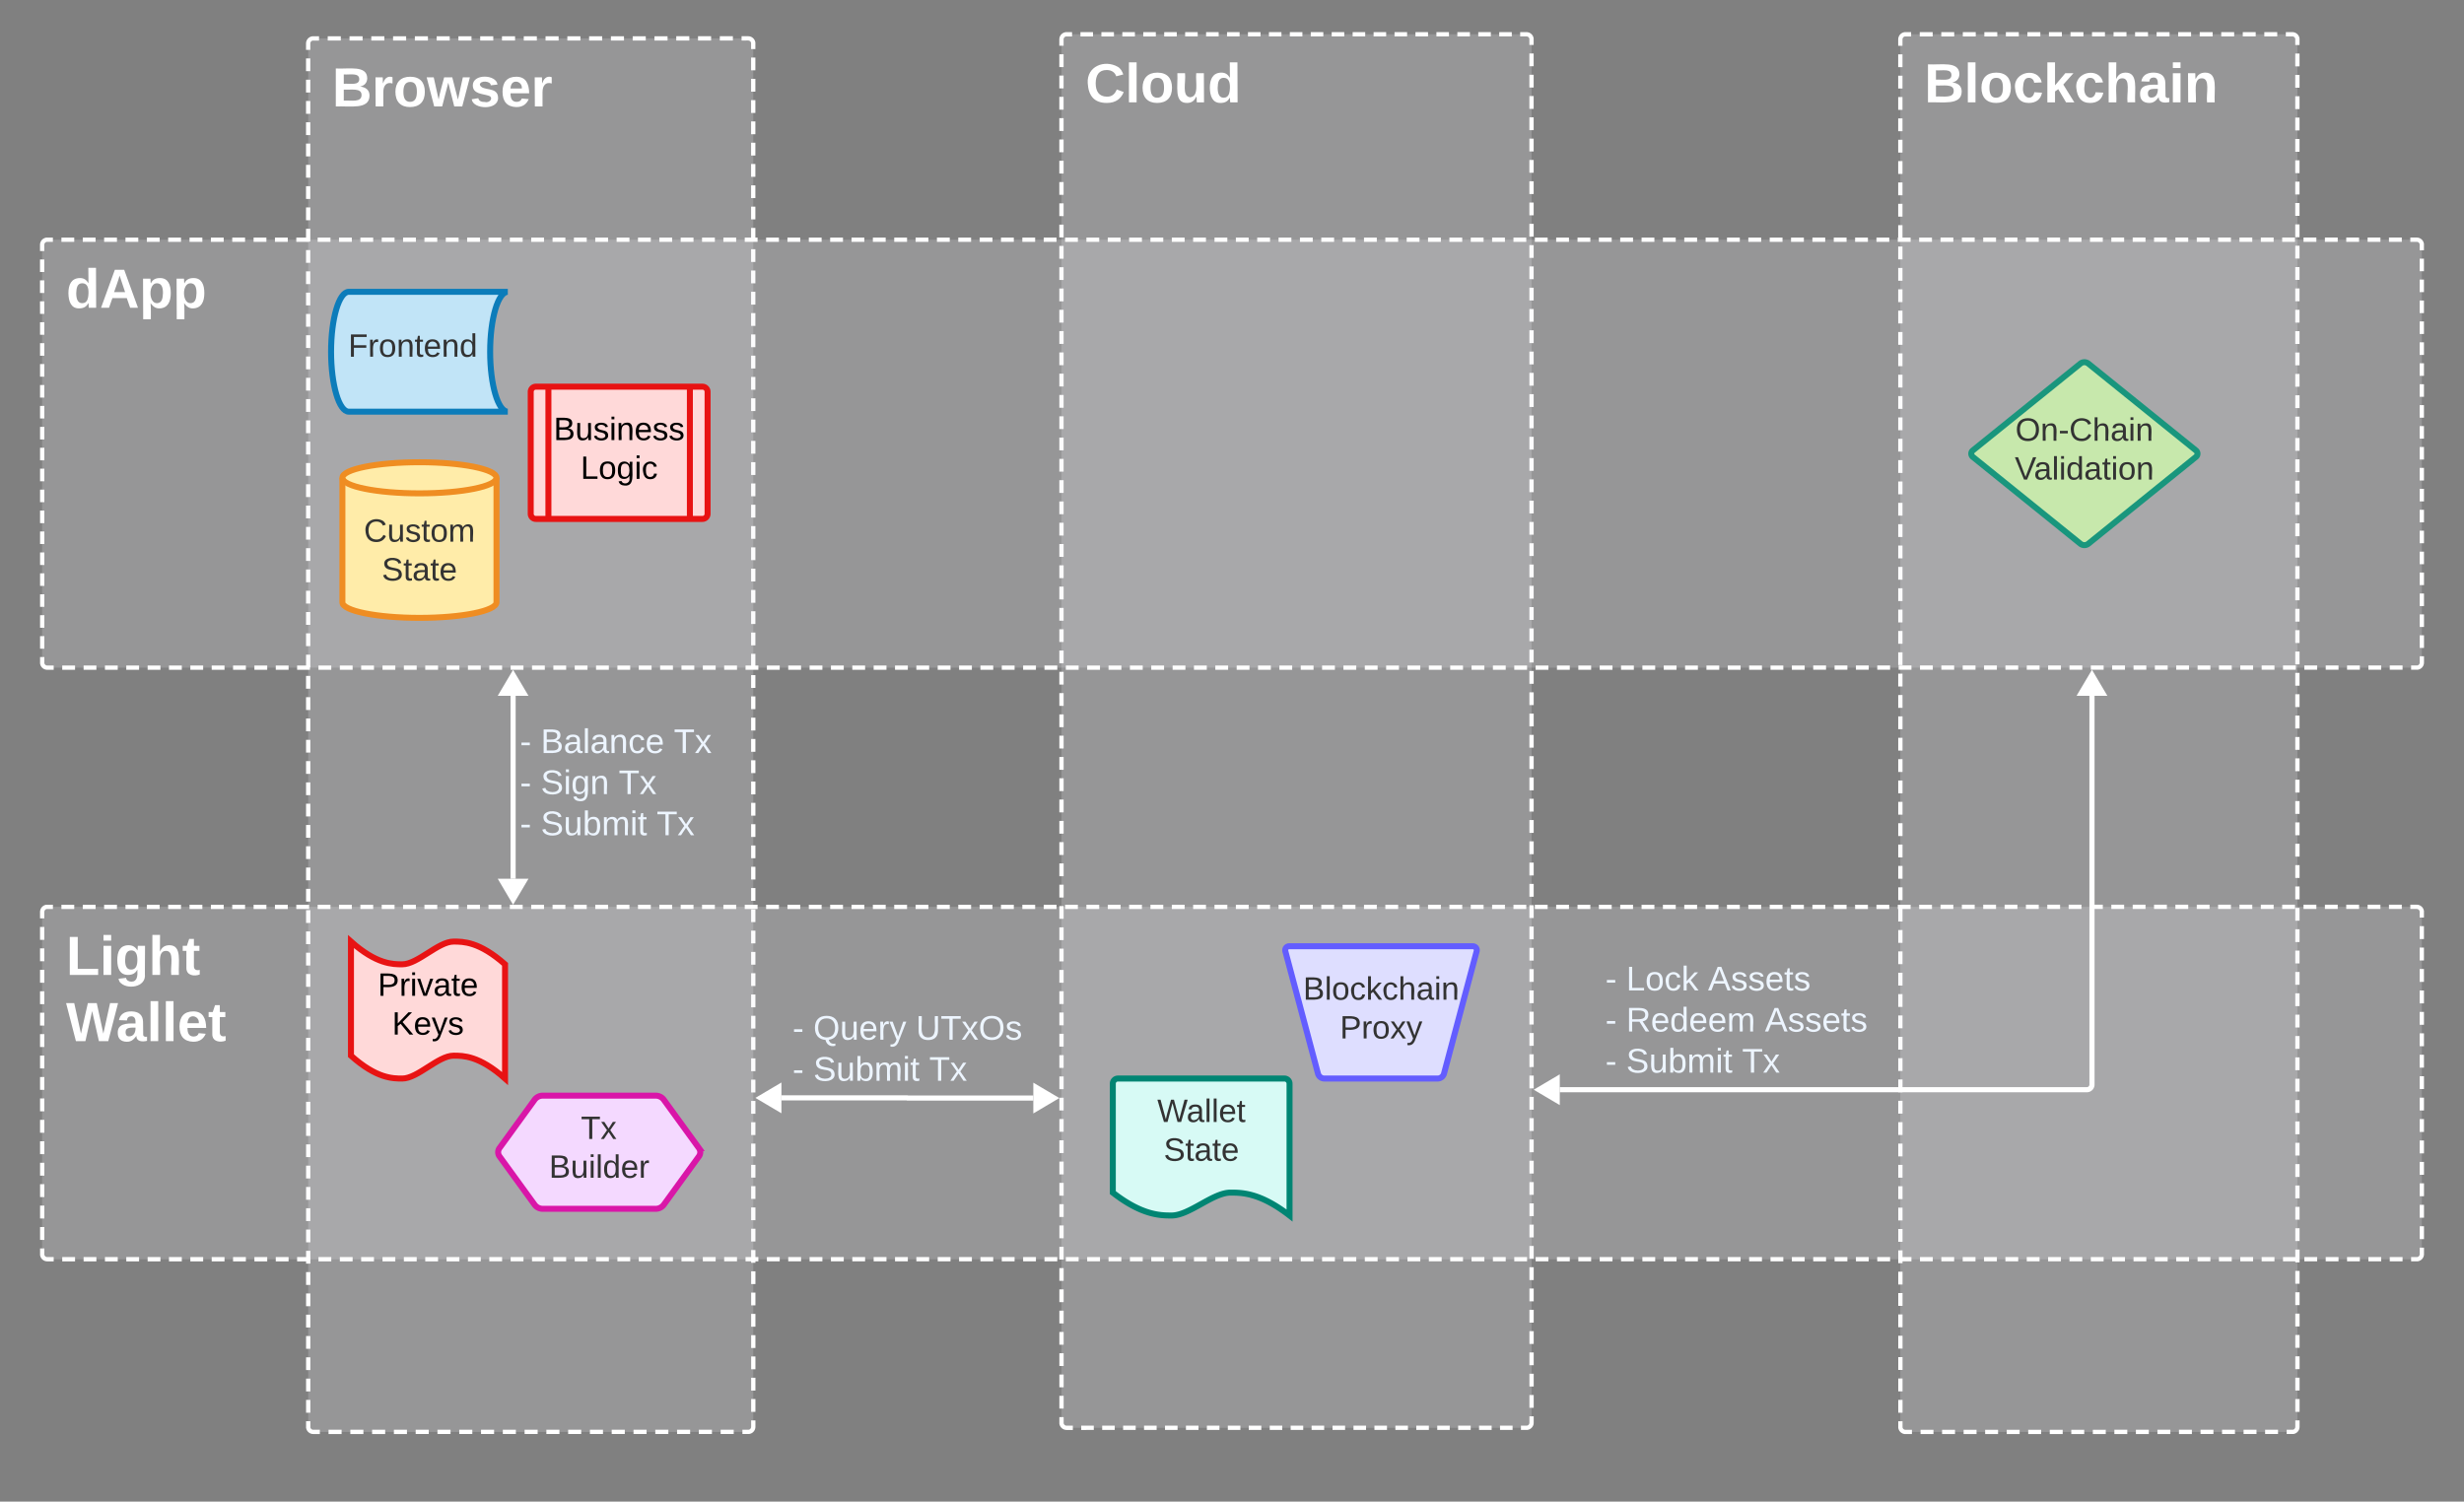 <svg xmlns="http://www.w3.org/2000/svg" xmlns:xlink="http://www.w3.org/1999/xlink" xmlns:lucid="lucid" width="2878.47" height="1754.22"><rect width="100%" height="100%" fill="#808080" stroke="none"/><g transform="translate(0 0)" lucid:page-tab-id="IDuf2cpCJC8K"><path d="M1240 46a6 6 0 0 1 6-6h537.23a6 6 0 0 1 6 6v1616.06a6 6 0 0 1-6 6H1246a6 6 0 0 1-6-6z" fill="#f2f3f5" fill-opacity=".2"/><path d="M1262.2 40.07h14.66m9.8 0h14.66m9.8 0h14.67m9.77 0h14.68m9.78 0h14.68m9.8-.02h14.67m9.8 0h14.67m9.78 0h14.68m9.78 0h14.68m9.8 0H1497m9.8 0h14.67m9.77-.02h14.68m9.78 0h14.68m9.8 0h14.67m9.8 0h14.67m9.78 0h14.68m9.78 0h14.68m9.8-.02h14.66m9.8 0h14.67m9.77 0h14.68m9.78 0h14.68m9.8 0h7.33l.94.07.92.22.86.35.8.5.72.6.6.72.5.8.36.88.22.9v7.47m0 9.96V77.4m0 9.95v14.93m0 9.95v14.93m0 9.95v14.93m0 9.95v14.93m0 9.96v14.93m0 9.94v14.92m0 9.95v14.94m0 9.95v14.92m0 9.95v14.92m0 9.94v14.93m0 9.95v14.93m0 9.95l.02 14.92m0 9.95v14.93m0 9.95v14.93m0 9.95v14.92m0 9.96v14.93m0 9.95v14.93m0 9.96v14.93m0 9.94v14.92m0 9.95v14.94m0 9.95v14.92m0 9.95v14.92m0 9.94v14.93m0 9.95v14.93m0 9.95v14.92m0 9.95v14.93m0 9.95v14.93m0 9.95v14.92m0 9.95v14.93m.02 9.95v14.93m0 9.96v14.92m0 9.96v14.92m0 9.95v14.94m0 9.95v14.92m0 9.95v14.92m0 9.94v14.93m0 9.95v14.93m0 9.95v14.92m0 9.95v14.93m0 9.95v14.93m0 9.95v14.92m0 9.95v14.93m0 9.95v14.93m0 9.96v14.92m0 9.95v14.93m0 9.95v14.94m0 9.95l.02 14.9m0 9.97v14.92m0 9.94v14.93m0 9.95v14.93m0 9.95v14.92m0 9.95V1371m0 9.95v14.93m0 9.95v14.92m0 9.95v14.93m0 9.95v14.93m0 9.96v14.92m0 9.95v14.93m0 9.95v14.94m0 9.95v14.9m0 9.96v14.93m0 9.94v14.93m0 9.95v14.92m0 9.96v7.46l-.06.94-.22.9-.36.88-.5.8-.6.72-.72.6-.8.5-.87.36-.93.22h-7.34m-9.78 0h-14.68m-9.78 0h-14.7m-9.78 0l-14.67.02m-9.8 0H1679m-9.78 0h-14.68m-9.78 0h-14.68m-9.8 0h-14.66m-9.8 0h-14.66m-9.8 0l-14.67.02m-9.78 0h-14.7m-9.77 0h-14.68m-9.8 0h-14.66m-9.8 0h-14.68m-9.78 0h-14.68m-9.78 0l-14.68.02m-9.8 0h-14.66m-9.8 0h-14.67m-9.78 0h-14.7m-9.77 0h-14.68m-9.8 0h-14.66m-9.8 0l-14.68.02m-9.78 0H1246l-.94-.08-.9-.22-.88-.36-.8-.5-.72-.6-.6-.7-.5-.82-.37-.87-.23-.9v-7.47m0-9.95v-14.92m0-9.95v-14.92m0-9.95v-14.93m0-9.95v-14.92m0-9.95v-14.93m0-9.95v-14.93m0-9.95v-14.92m0-9.95v-14.93m0-9.95v-14.93m0-9.95v-14.93m0-9.96v-14.9m0-9.96V1357m0-9.94v-14.93m0-9.95v-14.92m0-9.95v-14.92m0-9.95v-14.93m-.02-9.95v-14.92m0-9.95v-14.93m0-9.95v-14.93m0-9.95V1158m0-9.95v-14.93m0-9.95v-14.93m0-9.95v-14.93m0-9.95v-14.93m0-9.96v-14.93m0-9.94v-14.92m0-9.96v-14.92m0-9.95V959m0-9.95V934.1m0-9.95v-14.92m0-9.95v-14.93m0-9.95v-14.93m0-9.95V834.6m0-9.95l-.02-14.93m0-9.95v-14.93m0-9.95v-14.93m0-9.95V735.1m0-9.96V710.2m0-9.94v-14.92m0-9.95v-14.94m0-9.95V635.6m0-9.95V610.7m0-9.95v-14.92m0-9.95v-14.93m0-9.95v-14.93m0-9.95V511.2m0-9.95v-14.93m0-9.95v-14.93m0-9.95v-14.93m0-9.95V411.7m0-9.96V386.8m0-9.94l-.02-14.92m0-9.95v-14.94m0-9.95V312.2m0-9.95V287.3m0-9.95v-14.92m0-9.95v-14.93m0-9.95v-14.92m0-9.96V187.8m0-9.95v-14.93m0-9.95v-14.93m0-9.95v-14.93m0-9.95V88.3m0-9.96V63.4m0-9.94V46l.07-.94.22-.9.35-.88.5-.8.6-.72.72-.6.8-.5.88-.37.9-.23h7.35" stroke="#fff" stroke-width="5" fill="none"/><use xlink:href="#a" transform="matrix(1,0,0,1,1268,68) translate(0 51.556)"/><path d="M2220 46a6 6 0 0 1 6-6h451.9a6 6 0 0 1 6 6v1620.87a6 6 0 0 1-6 6H2226a6 6 0 0 1-6-6z" fill="#f2f3f5" fill-opacity=".2"/><path d="M2242.67 40.07h15.1m10.06 0h15.1m10.06 0h15.08m10.07 0h15.1m10.05-.02h15.1m10.06 0h15.1m10.06 0h15.1m10.06 0h15.1m10.05 0h15.1m10.06-.02h15.1m10.05 0h15.1m10.06 0h15.1m10.06 0h15.1m10.06 0h15.1m10.06-.02h15.1m10.06 0h15.1m10.06 0h15.1m10.05 0h7.55l.94.07.92.22.87.35.8.5.7.6.63.72.5.8.35.88.23.9v7.5m0 9.98V77.5m0 9.98v14.97m0 9.98v14.97m0 9.98v14.97m0 9.98v14.97m0 9.98v14.97m0 9.98v14.97m0 9.98v14.97m0 9.98v14.97m0 10v14.96m0 9.98V327m0 10v14.96m0 9.98v14.97m0 10v14.96m0 9.98v14.97m0 10l.02 14.96m0 9.98v14.97m0 10v14.96m0 9.98v14.97m0 10v14.97m0 9.98v14.97m0 9.98v14.97m0 9.98v14.97m0 9.98v14.97m0 9.98v14.97m0 9.98v14.97m0 9.98v14.97m0 9.98v14.97m0 9.98v14.97m0 9.98v14.97m0 9.98v14.98m0 9.98V851m0 9.98l.02 14.97m0 9.98v14.98m0 9.98v14.97m0 9.98v14.98m0 9.98v14.97m0 9.98v14.98m0 9.98v14.97m0 9.98v14.98m0 9.98v14.97m0 9.98v15m0 9.97v14.97m0 9.98v14.97m0 9.97v14.97m0 9.98v14.97m0 9.97v14.97m0 9.98v14.97m0 9.97v14.97m0 9.98v14.97m0 9.97l.02 14.97m0 9.98V1350m0 9.97v14.98m0 9.98v14.97m0 9.98v14.97m0 9.98v14.97m0 9.98v14.97m0 9.98v14.97m0 9.98v14.97m0 9.98v14.97m0 9.98v14.97m0 9.98v14.97m0 9.98v14.97m0 10v14.96m0 10v7.47l-.07.94-.22.93-.35.87-.5.8-.6.7-.72.63-.8.5-.87.35-.92.22h-7.55m-10.07 0h-15.1m-10.06 0h-15.1m-10.06 0h-15.08m-10.06 0h-15.1m-10.06.02h-15.1m-10.06 0h-15.1m-10.06 0h-15.1m-10.06 0h-15.1m-10.05 0l-15.1.02m-10.06 0h-15.1m-10.05 0h-15.1m-10.06 0h-15.1m-10.06 0h-15.1m-10.06 0l-15.1.02m-10.06 0h-15.1m-10.06 0h-15.1m-10.05 0h-15.1m-10.05 0H2226l-.94-.06-.9-.22-.88-.36-.8-.5-.72-.6-.6-.72-.5-.8-.37-.87-.23-.92v-7.48m0-9.98v-14.97m0-9.98v-14.98m0-9.98v-14.97m0-9.98v-14.98m0-9.98v-14.97m0-9.98v-14.98m0-9.98v-14.97m0-9.98v-14.98m0-9.98v-14.97m0-9.98v-14.98m0-9.98v-14.98m0-9.98v-14.97m0-9.97v-14.97m0-9.98V1311m0-9.97v-14.97m0-9.98v-14.97m-.02-9.97v-14.97m0-9.98v-14.97m0-9.97v-14.97m0-9.98v-14.97m0-9.97v-14.97m0-10v-14.96m0-9.98v-14.97m0-9.98v-14.97m0-9.98v-14.97m0-9.98v-14.97m0-9.98v-14.97m0-9.98V961.7m0-9.98v-14.97m0-9.98V911.8m0-9.98v-14.97m0-9.98V861.9m0-10v-14.96m0-9.98l-.02-14.97m0-10v-14.96m0-9.98V762.1m0-10v-14.96m0-9.98V712.2m0-10v-14.96m0-9.98V662.3m0-10v-14.96m0-9.98V612.4m0-10v-14.97m0-9.98v-14.97m0-9.98v-14.97m0-9.98v-14.97m0-9.98v-14.97m0-9.98v-14.97m0-9.98v-14.97m0-9.98v-14.97m0-9.98v-14.97m0-9.98l-.02-14.97m0-9.98v-14.97m0-9.98v-14.98m0-9.98V288m0-9.98v-14.97m0-9.98V238.1m0-9.98v-14.97m0-9.98V188.2m0-9.98v-14.97m0-9.98V138.3m0-9.98v-14.97m0-9.98V88.4m0-9.98V63.47m0-9.98V46l.07-.94.22-.9.35-.88.5-.8.6-.72.72-.6.8-.5.88-.37.9-.23h7.56" stroke="#fff" stroke-width="5" fill="none"/><use xlink:href="#b" transform="matrix(1,0,0,1,2248,68) translate(0 51.556)"/><path d="M360 50.8a6 6 0 0 1 6-6h508a6 6 0 0 1 6 6v1616.07a6 6 0 0 1-6 6H366a6 6 0 0 1-6-6z" fill="#f2f3f5" fill-opacity=".2"/><path d="M382.87 44.88h15.27m10.18 0h15.27m10.17 0h15.27m10.18 0h15.26m10.18 0h15.27m10.18 0l15.28-.02m10.18 0h15.26m10.18 0h15.27m10.18 0h15.27m10.18 0h15.26m10.18 0l15.27-.02m10.2 0h15.26m10.18 0h15.27m10.18 0h15.27m10.18 0h15.27m10.18 0h15.27m10.18-.02h15.26m10.17 0h15.27m10.18 0h15.27m10.17 0H874l.94.07.9.2.88.37.8.5.72.6.6.72.5.8.37.86.23.9v7.48m0 9.95v14.9m0 9.96v14.93m0 9.94v14.93m0 9.95v14.92m0 9.96v14.92m0 9.95v14.93m0 9.95v14.93m0 9.95v14.92m0 9.95v14.93m0 9.95v14.93m0 9.96v14.92m0 9.95v14.93m0 9.95v14.94m0 9.95v14.9m0 9.96v14.93m0 9.94v14.93m.02 9.95v14.92m0 9.95v14.92m0 9.95V530m0 9.95v14.92m0 9.96v14.92m0 9.95v14.93m0 9.95v14.93m0 9.96v14.92m0 9.95v14.93m0 9.95v14.94m0 9.95V729m0 9.96v14.93m0 9.94v14.93m0 9.95v14.92m0 9.95v14.92m0 9.95v14.93m0 9.95v14.92m0 9.95l.02 14.93m0 9.95v14.93m0 9.95v14.92m0 9.96v14.92m0 9.95v14.93m0 9.95v14.94m0 9.95v14.9m0 9.96v14.93m0 9.94v14.93m0 9.95v14.92m0 9.95v14.92m0 9.95v14.93m0 9.95v14.92m0 9.95v14.93m0 9.95v14.93m0 9.95v14.92m0 9.95v14.93m0 9.95v14.93m0 9.95l.02 14.93m0 9.96v14.9m0 9.96v14.93m0 9.94v14.93m0 9.95v14.92m0 9.95v14.92m0 9.95v14.93m0 9.95v14.92m0 9.95v14.93m0 9.95v14.93m0 9.95v14.92m0 9.95v14.93m0 9.95v14.93m0 9.95v7.47l-.07.94-.22.93-.35.87-.5.8-.6.7-.72.63-.8.5-.88.35-.9.22h-7.65m-10.17 0h-15.27m-10.18 0H816.4m-10.17 0h-15.27m-10.18 0h-15.26m-10.18 0l-15.27.02m-10.18 0H714.6m-10.18 0h-15.26m-10.18 0h-15.27m-10.18 0h-15.27m-10.18 0l-15.26.02m-10.18 0H587.4m-10.2 0h-15.26m-10.18 0H536.5m-10.18 0h-15.27m-10.18 0H485.6m-10.18.02h-15.27m-10.18 0H434.7m-10.17 0h-15.27m-10.18 0H383.8m-10.17 0H366l-.94-.06-.9-.22-.88-.36-.8-.5-.72-.6-.6-.72-.5-.8-.37-.87-.23-.92v-7.45m0-9.95v-14.93m0-9.95v-14.93m0-9.96v-14.92m0-9.95v-14.93m0-9.95v-14.94m0-9.95v-14.9m0-9.97v-14.92m0-9.94v-14.93m0-9.95v-14.93m0-9.95v-14.92m0-9.95v-14.93m0-9.95v-14.93m0-9.95v-14.92m0-9.95v-14.93m0-9.95v-14.93m0-9.96v-14.92m-.02-9.95v-14.93m0-9.95v-14.94m0-9.95v-14.9m0-9.96v-14.93m0-9.94v-14.93m0-9.95v-14.92m0-9.96v-14.92m0-9.95v-14.93m0-9.95v-14.93m0-9.95v-14.92m0-9.95v-14.93m0-9.95V963.8m0-9.96v-14.92m0-9.95v-14.93m0-9.95v-14.94m0-9.95v-14.9m0-9.96V839.4m0-9.94l-.02-14.93m0-9.95v-14.92m0-9.95V764.8m0-9.95V739.9m0-9.95v-14.92m0-9.96v-14.92m0-9.95v-14.93m0-9.95V640.4m0-9.96v-14.92m0-9.95v-14.93m0-9.95v-14.94m0-9.95v-14.9m0-9.96V516m0-9.94v-14.93m0-9.95v-14.92m0-9.95V441.4m0-9.95V416.5m0-9.95v-14.92m0-9.95l-.02-14.93m0-9.95v-14.93m0-9.95V317m0-9.96v-14.92m0-9.95v-14.93m0-9.95v-14.94m0-9.95v-14.9m0-9.96V192.6m0-9.94v-14.93m0-9.95v-14.92m0-9.95V118m0-9.95V93.1m0-9.95V68.23m0-9.95V50.8l.07-.93.22-.9.35-.88.5-.8.6-.73.72-.6.8-.5.88-.36.9-.2h7.65" stroke="#fff" stroke-width="5" fill="none"/><use xlink:href="#c" transform="matrix(1,0,0,1,388,72.813) translate(0 51.556)"/><path d="M49.23 286a6 6 0 0 1 6-6h2768a6 6 0 0 1 6 6v488a6 6 0 0 1-6 6h-2768a6 6 0 0 1-6-6z" fill="#f2f3f5" fill-opacity=".2"/><path d="M71.76 280.07h14.96m9.98 0h14.97m9.98 0h14.97m9.97 0h14.96m9.98 0h14.97m9.98 0h14.97m9.98 0h14.97m9.98 0h14.96m9.98 0h14.97m9.97 0h14.96m9.98 0h14.98m9.98 0h14.96m9.98 0h14.97m9.98 0H411m10 0h14.96m9.98 0h14.97m9.98 0h14.97m9.98 0h14.97m9.97 0h14.97m9.98 0h14.97m9.97 0h14.96m9.98 0h14.98m9.98 0h14.96m9.98 0h14.97m9.98 0h14.96m10 0h14.96m9.98 0h14.97m9.98 0h14.97m9.98-.02h14.97m9.97 0h14.97m9.98 0h14.97m9.96 0h14.97m9.98 0H885m9.98 0h14.96m9.98 0h14.97m9.98 0h14.96m10 0h14.96m9.98 0h14.96m9.98 0h14.97m9.98 0h14.97m9.97 0h14.97m9.98 0h14.97m9.96 0h14.97m9.98 0h14.98m9.97 0h14.97m9.98 0h14.97m9.98 0h14.96m10 0h14.96m9.98 0h14.96m9.98 0h14.97m9.98 0H1334m9.97 0h14.97m9.98 0h14.97m9.96 0h14.97m9.98 0h14.98m9.97 0h14.97m9.98 0h14.97m9.97 0h14.97m10-.02h14.96m9.98 0h14.96m9.98 0h14.97m9.98 0h14.96m9.97 0h14.97m9.98 0h14.96m9.98 0h14.97m9.98 0h14.98m9.97 0h14.97m9.98 0h14.97m9.97 0H1783m10 0h14.96m9.98 0h14.96m9.98 0h14.97m9.98 0h14.96m9.97 0h14.97m9.98 0h14.96m9.98 0h14.97m9.98 0h14.97m9.98 0h14.97m9.98 0h14.97m9.97 0h14.97m10 0h14.96m9.97 0h14.97m9.98 0h14.97m9.98 0h14.96m9.97 0h14.97m9.98 0h14.96m9.98 0h14.97m9.98 0h14.97m9.98-.02h14.97m9.98 0h14.96m9.98 0h14.97m10 0h14.96m9.97 0h14.97m9.98 0h14.97m9.97 0h14.97m9.97 0h14.97m9.98 0h14.96m9.98 0h14.97m9.98 0h14.97m9.98 0h14.97m9.98 0h14.96m9.98 0h14.97m10 0h14.95m9.98 0h14.97m9.98 0h14.97m9.97 0H2706m9.97 0h14.97m9.97 0h14.98m9.98 0h14.97m9.98 0h14.97m9.98 0h7.48l.94.07.92.22.86.35.8.5.72.6.6.72.5.8.36.88.22.9v7.35m0 9.77v14.67m0 9.78v14.67m0 9.77v14.67m0 9.78l.02 14.66m0 9.78v14.67m0 9.78v14.68m0 9.78v14.66m0 9.78v14.67m0 9.78v14.67m.02 9.78v14.66m0 9.78v14.67m0 9.8v14.66m0 9.78v14.67m0 9.78v14.67m0 9.78l.02 14.67m0 9.78v14.67m0 9.78V708m0 9.77v14.67m0 9.78v14.67m0 9.77V774l-.06.94-.22.9-.36.88-.5.8-.6.72-.72.6-.8.5-.87.37-.93.23h-7.48m-10 0h-14.96m-9.97 0h-14.97m-9.98 0h-14.97m-9.97 0h-14.97m-9.97 0h-14.97m-9.98 0h-14.96m-9.98 0h-14.97m-9.98 0h-14.97m-9.98 0h-14.97m-9.98 0h-14.96m-9.98 0h-14.97m-10 0h-14.96m-9.97 0h-14.97m-9.98 0h-14.97m-9.97 0h-14.97m-9.97 0h-14.97m-9.98 0h-14.96m-9.98 0h-14.97m-9.98 0h-14.97m-9.98 0h-14.97m-9.98 0h-14.96m-9.98 0h-14.97m-10 0h-14.95m-9.98 0H2218m-9.98 0h-14.97m-9.97 0h-14.97m-9.97 0h-14.97m-9.97 0h-14.98m-9.98.02h-14.97m-9.98 0h-14.97m-9.98 0h-14.97m-9.98 0h-14.96m-9.98 0h-14.97m-10 0h-14.95m-9.98 0h-14.97m-9.98 0h-14.96m-9.98 0h-14.97m-9.97 0h-14.97m-9.97 0h-14.98m-9.98 0h-14.97m-9.97 0h-14.97m-9.98 0h-14.97m-9.98 0h-14.96m-9.98 0h-14.97m-10 0h-14.95m-9.98 0h-14.97m-9.98 0h-14.96m-9.98 0h-14.97m-9.97 0h-14.96m-9.98 0h-14.98m-9.98 0h-14.97m-9.97 0h-14.97m-9.98 0h-14.97m-9.97 0h-14.96m-9.98 0h-14.97m-10 0h-14.95m-9.98 0h-14.97m-9.98 0h-14.96m-9.98.02h-14.97m-9.97 0h-14.96m-9.98 0H1295m-9.98 0h-14.96m-9.98 0h-14.97m-9.98 0h-14.97m-9.97 0h-14.96m-9.98 0h-14.97m-9.98 0h-14.97m-9.98 0h-14.97m-9.98 0h-14.96m-9.98 0h-14.97m-9.97 0h-14.96m-9.98 0h-14.98m-9.98 0h-14.96m-9.98 0h-14.97m-9.98 0h-14.97m-9.97 0h-14.96m-9.98 0H895.9m-9.98 0h-14.97m-9.98 0H846m-9.97 0h-14.97m-9.98 0H796.1m-9.97 0h-14.96m-9.98 0H746.2m-9.98 0h-14.96m-9.98 0h-14.97m-9.98 0H671.4m-10 0h-14.96m-9.98 0H621.5m-9.98.02h-14.97m-9.98 0H571.6m-9.97 0h-14.97m-9.98 0H521.7m-9.96 0h-14.97m-9.98 0H471.8m-9.98 0h-14.96m-9.98 0h-14.97m-9.98 0H397m-10 0h-14.96m-9.98 0H347.1m-9.98 0h-14.97m-9.98 0H297.2m-9.97 0h-14.97m-9.98 0H247.3m-9.96 0h-14.97m-9.98 0H197.4m-9.98 0h-14.96m-9.98 0h-14.97m-9.98 0H122.6m-10 0H97.65m-9.98 0H72.7m-9.98 0h-7.5l-.92-.07-.92-.22-.87-.35-.8-.5-.7-.6-.62-.72-.5-.8-.35-.88-.22-.9v-7.35m0-9.77v-14.67m0-9.78V718.7m0-9.77v-14.67m0-9.78v-14.66m0-9.78v-14.67m0-9.78V620.9m-.02-9.78v-14.66m0-9.78v-14.67m0-9.78v-14.67m0-9.78v-14.66m0-9.78V498.7m0-9.8l-.02-14.66m0-9.78V449.8m0-9.78v-14.67m0-9.78V400.9m0-9.78v-14.67m0-9.78L49.23 352m0-9.77v-14.67m0-9.78V303.1m0-9.77V286l.07-.94.23-.9.36-.88.48-.8.6-.72.73-.6.8-.5.88-.37.92-.23h7.48" stroke="#fff" stroke-width="5" fill="none"/><use xlink:href="#d" transform="matrix(1,0,0,1,77.234,308) translate(0 51.556)"/><path d="M49.23 1065.4a6 6 0 0 1 6-6h2768a6 6 0 0 1 6 6v399.73a6 6 0 0 1-6 6h-2768a6 6 0 0 1-6-6z" fill="#f2f3f5" fill-opacity=".2"/><path d="M71.76 1059.48h14.96m9.98 0h14.97m9.98 0h14.97m9.97 0h14.96m9.98 0h14.97m9.98 0h14.97m9.98 0h14.97m9.98 0h14.96m9.98 0h14.97m9.97 0h14.96m9.98 0h14.98m9.98 0h14.96m9.98 0h14.97m9.98 0H411m10 0h14.96m9.98 0h14.97m9.98 0h14.97m9.98 0h14.97m9.97 0h14.97m9.98 0h14.97m9.97 0h14.96m9.98 0h14.98m9.98 0h14.96m9.98 0h14.97m9.98 0h14.96m10 0h14.96m9.98 0h14.97m9.98 0l14.97-.02m9.98 0h14.97m9.97 0h14.97m9.98 0h14.97m9.96 0h14.97m9.98 0H885m9.98 0h14.96m9.98 0h14.97m9.98 0h14.96m10 0h14.96m9.98 0h14.96m9.98 0h14.97m9.98 0h14.97m9.97 0h14.97m9.98 0h14.97m9.96 0h14.97m9.98 0h14.98m9.97 0h14.97m9.98 0h14.97m9.98 0h14.96m10 0h14.96m9.98 0h14.96m9.98 0h14.97m9.98 0H1334m9.97 0h14.97m9.98 0h14.97m9.96 0h14.97m9.98 0h14.98m9.97 0h14.97m9.98 0h14.97m9.97 0h14.97m10-.02h14.96m9.98 0h14.96m9.98 0h14.97m9.98 0h14.96m9.97 0h14.97m9.98 0h14.96m9.98 0h14.97m9.98 0h14.98m9.97 0h14.97m9.98 0h14.97m9.97 0H1783m10 0h14.96m9.98 0h14.96m9.98 0h14.97m9.98 0h14.96m9.97 0h14.97m9.98 0h14.96m9.98 0h14.97m9.98 0h14.97m9.98 0h14.97m9.98 0h14.97m9.97 0h14.97m10 0h14.96m9.97 0h14.97m9.98 0h14.97m9.98 0h14.96m9.97 0h14.97m9.98 0h14.96m9.98 0h14.97m9.98 0h14.97m9.98-.02h14.97m9.98 0h14.96m9.98 0h14.97m10 0h14.96m9.97 0h14.97m9.98 0h14.97m9.97 0h14.97m9.97 0h14.97m9.98 0h14.96m9.98 0h14.97m9.98 0h14.97m9.98 0h14.97m9.98 0h14.96m9.98 0h14.97m10 0h14.95m9.98 0h14.97m9.98 0h14.97m9.97 0H2706m9.97 0h14.97m9.97 0h14.98m9.98 0h14.97m9.98 0h14.97m9.98 0h7.48l.94.06.92.22.86.36.8.5.72.6.6.72.5.8.36.88.22.9v7.52m0 10.02v15.02m0 10.02v15.03m0 10l.02 15.04m0 10.02v15.03m0 10v15.04m0 10v15.03m0 10.02v15.02m.02 10.02v15m0 10.03v15.02m0 10.02v15.02m0 10v15.04m0 10l.02 15.04m0 10v15.04m0 10v15.04m0 10.02v15.02m0 10.02v7.5l-.06.95-.22.9-.36.88-.5.8-.6.72-.72.6-.8.5-.87.36-.93.22h-7.48m-10 0h-14.96m-9.97 0h-14.97m-9.98 0h-14.97m-9.97 0h-14.97m-9.97 0h-14.97m-9.98 0h-14.96m-9.98 0h-14.97m-9.98 0h-14.97m-9.98 0h-14.97m-9.98 0h-14.96m-9.98 0h-14.97m-10 0h-14.96m-9.97 0h-14.97m-9.98 0h-14.97m-9.97 0h-14.97m-9.97 0l-14.97.02m-9.98 0h-14.96m-9.98 0h-14.97m-9.98 0h-14.97m-9.98 0h-14.97m-9.98 0h-14.96m-9.98 0h-14.97m-10 0h-14.95m-9.98 0H2218m-9.98 0h-14.97m-9.97 0h-14.97m-9.97 0h-14.97m-9.97 0h-14.98m-9.98 0h-14.97m-9.98 0h-14.97m-9.98 0h-14.97m-9.98 0h-14.96m-9.98 0h-14.97m-10 0h-14.95m-9.98 0h-14.97m-9.98 0h-14.96m-9.98 0h-14.97m-9.97 0h-14.97m-9.97 0h-14.98m-9.98 0h-14.97m-9.97 0h-14.97m-9.98 0h-14.97m-9.98 0h-14.96m-9.98 0h-14.97m-10 0h-14.95m-9.98 0l-14.97.02m-9.98 0h-14.96m-9.98 0h-14.97m-9.97 0h-14.96m-9.98 0h-14.98m-9.98 0h-14.97m-9.97 0h-14.97m-9.98 0h-14.97m-9.97 0h-14.96m-9.98 0h-14.97m-10 0h-14.95m-9.98 0h-14.97m-9.98 0h-14.96m-9.98 0h-14.97m-9.97 0h-14.96m-9.98 0H1295m-9.98 0h-14.96m-9.98 0h-14.97m-9.98 0h-14.97m-9.97 0h-14.96m-9.98 0h-14.97m-9.98 0h-14.97m-9.98 0h-14.97m-9.98 0h-14.96m-9.98 0h-14.97m-9.97 0h-14.96m-9.98 0h-14.98m-9.98 0h-14.96m-9.98 0h-14.97m-9.98 0h-14.97m-9.97 0h-14.96m-9.98 0H895.9m-9.98 0h-14.97m-9.98 0H846m-9.97 0h-14.97m-9.98 0H796.1m-9.97 0h-14.96m-9.98 0H746.2m-9.98 0h-14.96m-9.98 0h-14.97m-9.98 0H671.4m-10 0h-14.96m-9.98 0H621.5m-9.98 0h-14.97m-9.98 0H571.6m-9.97 0l-14.97.02m-9.98 0H521.7m-9.96 0h-14.97m-9.98 0H471.8m-9.98 0h-14.96m-9.98 0h-14.97m-9.98 0H397m-10 0h-14.96m-9.98 0H347.1m-9.98 0h-14.97m-9.98 0H297.2m-9.97 0h-14.97m-9.98 0H247.3m-9.96 0h-14.97m-9.98 0H197.4m-9.98 0h-14.96m-9.98 0h-14.97m-9.98 0H122.6m-10 0H97.65m-9.98 0H72.7m-9.98 0h-7.5l-.92-.07-.92-.22-.87-.36-.8-.5-.7-.6-.62-.7-.5-.82-.35-.87-.22-.9v-7.53m0-10v-15.04m0-10v-15.03m0-10v-15.04m0-10v-15.04m0-10.03l-.02-15.02m0-10.02v-15.02m0-10v-15.03m0-10.02v-15.02m0-10.02v-15m-.02-10.03v-15.03m0-10v-15.04m0-10v-15.04m0-10V1133m0-10.02l-.02-15.02m0-10.02v-15.02m0-10.02v-7.5l.07-.95.23-.9.36-.88.48-.82.6-.7.73-.62.8-.5.88-.36.92-.22h7.48" stroke="#fff" stroke-width="5" fill="none"/><use xlink:href="#e" transform="matrix(1,0,0,1,77.234,1087.41) translate(0 51.556)"/><use xlink:href="#f" transform="matrix(1,0,0,1,77.234,1087.41) translate(0 128.889)"/><path d="M593.23 340.92c-11.4 0-20.65 31.34-20.65 70s9.25 70 20.65 70H407.43c-11.42 0-20.66-31.34-20.66-70s9.24-70 20.65-70z" stroke="#0c7cba" stroke-width="7" fill="#c1e4f7"/><use xlink:href="#g" transform="matrix(1,0,0,1,391.771,345.917) translate(15.049 70.847)"/><path d="M580 703.64c0 10.04-40.3 18.18-90 18.18s-90-8.14-90-18.18V558.18c0-10.04 40.3-18.18 90-18.18s90 8.14 90 18.18z" stroke="#ef8d22" stroke-width="7" fill="#ffeca9"/><path d="M580 558.18c0 10.04-40.3 18.18-90 18.18s-90-8.14-90-18.18" stroke="#ef8d22" stroke-width="7" fill="none"/><use xlink:href="#h" transform="matrix(1,0,0,1,405,581.364) translate(20.043 51.472)"/><use xlink:href="#i" transform="matrix(1,0,0,1,405,581.364) translate(40.926 96.806)"/><path d="M620 457.72a6 6 0 0 1 6-6h194.6a6 6 0 0 1 6 6v142.52a6 6 0 0 1-6 6H626a6 6 0 0 1-6-6z" stroke="#e81313" stroke-width="7" fill="#ffd9d9"/><path d="M640.66 451.72v154.52m165.27-154.52v154.52" stroke="#e81313" stroke-width="7" fill="none"/><use xlink:href="#j" transform="matrix(1,0,0,1,650.823,456.715) translate(-4.052 57.389)"/><use xlink:href="#k" transform="matrix(1,0,0,1,650.823,456.715) translate(27.429 102.722)"/><path d="M1501.55 1111.27a4.6 4.6 0 0 1 4.45-5.8h214.6a4.6 4.6 0 0 1 4.44 5.8l-38.12 142.93a7.8 7.8 0 0 1-7.54 5.8H1547.2a7.8 7.8 0 0 1-7.54-5.8z" stroke="#635dff" stroke-width="7" fill="#dedeff"/><use xlink:href="#l" transform="matrix(1,0,0,1,1505,1110.471) translate(17.314 57.41)"/><use xlink:href="#m" transform="matrix(1,0,0,1,1505,1110.471) translate(60.286 102.743)"/><path d="M1300 1266a6 6 0 0 1 6-6h194.46a6 6 0 0 1 6 6v154c-34.48-26.72-55.95-26.72-68.96-26.72-20.64 0-48.1 26.72-68.75 26.72-12.8 0-34.48 0-68.75-26.72z" stroke="#008573" stroke-width="7" fill="#d7faf5"/><use xlink:href="#n" transform="matrix(1,0,0,1,1305,1265) translate(46.87 45.722)"/><use xlink:href="#i" transform="matrix(1,0,0,1,1305,1265) translate(54.426 91.056)"/><path d="M2430.33 424.8a7.43 7.43 0 0 1 9.34 0l125.66 101.43a4.84 4.84 0 0 1 0 7.54L2439.67 635.2a7.43 7.43 0 0 1-9.34 0l-125.66-101.43a4.84 4.84 0 0 1 0-7.54z" stroke="#19967d" stroke-width="7" fill="#c7e8ac"/><use xlink:href="#o" transform="matrix(1,0,0,1,2305,426.021) translate(49.355 88.889)"/><use xlink:href="#p" transform="matrix(1,0,0,1,2305,426.021) translate(48.673 134.222)"/><path d="M624.47 1284.85A11.77 11.77 0 0 1 634 1280h132a11.77 11.77 0 0 1 9.53 4.85l40.94 56.4a8.26 8.26 0 0 1 0 9.7l-40.94 56.38a11.77 11.77 0 0 1-9.53 4.86H634a11.77 11.77 0 0 1-9.53-4.87l-40.94-56.38a8.26 8.26 0 0 1 0-9.7z" stroke="#d916a8" stroke-width="7" fill="#f4d9ff"/><use xlink:href="#q" transform="matrix(1,0,0,1,585,1285) translate(93.57 45.597)"/><use xlink:href="#r" transform="matrix(1,0,0,1,585,1285) translate(56.397 90.931)"/><path d="M599.4 812.9v213.66" stroke="#fff" stroke-width="6" fill="none"/><path d="M599.4 788.38l12.74 21.52H586.7zM599.4 1051.07l-12.7-21.5h25.44z" stroke="#fff" stroke-width="6" fill="#fff"/><use xlink:href="#s" transform="matrix(1,0,0,1,607.411,847.727) translate(0 32)"/><use xlink:href="#t" transform="matrix(1,0,0,1,607.411,847.727) translate(24.333 32)"/><use xlink:href="#u" transform="matrix(1,0,0,1,607.411,847.727) translate(179.778 32)"/><use xlink:href="#v" transform="matrix(1,0,0,1,607.411,847.727) translate(0 80)"/><use xlink:href="#w" transform="matrix(1,0,0,1,607.411,847.727) translate(24.333 80)"/><use xlink:href="#u" transform="matrix(1,0,0,1,607.411,847.727) translate(115.333 80)"/><use xlink:href="#v" transform="matrix(1,0,0,1,607.411,847.727) translate(0 128)"/><use xlink:href="#x" transform="matrix(1,0,0,1,607.411,847.727) translate(24.333 128)"/><use xlink:href="#y" transform="matrix(1,0,0,1,607.411,847.727) translate(159.667 128)"/><path d="M1822.13 1273.06h615.74a6 6 0 0 0 6-6v-454.2" stroke="#fff" stroke-width="6" fill="none"/><path d="M1797.6 1273.06l21.53-12.73v25.45zM2443.87 788.33l12.72 21.52h-25.46z" stroke="#fff" stroke-width="6" fill="#fff"/><g><use xlink:href="#s" transform="matrix(1,0,0,1,1875.408,1125.058) translate(0 32)"/><use xlink:href="#z" transform="matrix(1,0,0,1,1875.408,1125.058) translate(24.333 32)"/><use xlink:href="#A" transform="matrix(1,0,0,1,1875.408,1125.058) translate(119.889 32)"/><use xlink:href="#v" transform="matrix(1,0,0,1,1875.408,1125.058) translate(0 80)"/><use xlink:href="#B" transform="matrix(1,0,0,1,1875.408,1125.058) translate(24.333 80)"/><use xlink:href="#A" transform="matrix(1,0,0,1,1875.408,1125.058) translate(186.333 80)"/><use xlink:href="#v" transform="matrix(1,0,0,1,1875.408,1125.058) translate(0 128)"/><use xlink:href="#x" transform="matrix(1,0,0,1,1875.408,1125.058) translate(24.333 128)"/><use xlink:href="#y" transform="matrix(1,0,0,1,1875.408,1125.058) translate(159.667 128)"/></g><path d="M410 1100c29.88 26.56 48.78 26.56 59.94 26.56 18 0 41.94-26.56 59.94-26.56 11.34 0 30.06 0 60.12 26.56V1260c-30.06-26.72-48.78-26.72-60.12-26.72-18 0-41.94 26.72-59.94 26.72-11.16 0-30.06 0-59.94-26.72z" stroke="#e81313" stroke-width="7" fill="#ffd9d9"/><g><use xlink:href="#C" transform="matrix(1,0,0,1,415,1105) translate(26.34 58.347)"/><use xlink:href="#D" transform="matrix(1,0,0,1,415,1105) translate(43.025 103.681)"/></g><path d="M912.9 1282.6h147.02a.1.1 0 0 1 .1.1.1.1 0 0 0 .1.1h147.02" stroke="#fff" stroke-width="6" fill="none"/><path d="M888.38 1282.6l21.5-12.72v25.45zM1231.66 1282.8l-21.52 12.74v-25.46z" stroke="#fff" stroke-width="6" fill="#fff"/><g><use xlink:href="#s" transform="matrix(1,0,0,1,925.805,1182.604) translate(0 32)"/><use xlink:href="#E" transform="matrix(1,0,0,1,925.805,1182.604) translate(24.333 32)"/><use xlink:href="#F" transform="matrix(1,0,0,1,925.805,1182.604) translate(144.222 32)"/><use xlink:href="#v" transform="matrix(1,0,0,1,925.805,1182.604) translate(0 80)"/><use xlink:href="#x" transform="matrix(1,0,0,1,925.805,1182.604) translate(24.333 80)"/><use xlink:href="#y" transform="matrix(1,0,0,1,925.805,1182.604) translate(159.667 80)"/></g><defs><path fill="#fff" d="M67-125c0 53 21 87 73 88 37 1 54-22 65-47l45 17C233-25 199 4 140 4 58 4 20-42 15-125 8-235 124-281 211-232c18 10 29 29 36 50l-46 12c-8-25-30-41-62-41-52 0-71 34-72 86" id="G"/><path fill="#fff" d="M25 0v-261h50V0H25" id="H"/><path fill="#fff" d="M110-194c64 0 96 36 96 99 0 64-35 99-97 99-61 0-95-36-95-99 0-62 34-99 96-99zm-1 164c35 0 45-28 45-65 0-40-10-65-43-65-34 0-45 26-45 65 0 36 10 65 43 65" id="I"/><path fill="#fff" d="M85 4C-2 5 27-109 22-190h50c7 57-23 150 33 157 60-5 35-97 40-157h50l1 190h-47c-2-12 1-28-3-38-12 25-28 42-61 42" id="J"/><path fill="#fff" d="M88-194c31-1 46 15 58 34l-1-101h50l1 261h-48c-2-10 0-23-3-31C134-8 116 4 84 4 32 4 16-41 15-95c0-56 19-97 73-99zm17 164c33 0 40-30 41-66 1-37-9-64-41-64s-38 30-39 65c0 43 13 65 39 65" id="K"/><g id="a"><use transform="matrix(0.179,0,0,0.179,0,0)" xlink:href="#G"/><use transform="matrix(0.179,0,0,0.179,46.364,0)" xlink:href="#H"/><use transform="matrix(0.179,0,0,0.179,64.265,0)" xlink:href="#I"/><use transform="matrix(0.179,0,0,0.179,103.469,0)" xlink:href="#J"/><use transform="matrix(0.179,0,0,0.179,142.673,0)" xlink:href="#K"/></g><path fill="#fff" d="M182-130c37 4 62 22 62 59C244 23 116-4 24 0v-248c84 5 203-23 205 63 0 31-19 50-47 55zM76-148c40-3 101 13 101-30 0-44-60-28-101-31v61zm0 110c48-3 116 14 116-37 0-48-69-32-116-35v72" id="L"/><path fill="#fff" d="M190-63c-7 42-38 67-86 67-59 0-84-38-90-98-12-110 154-137 174-36l-49 2c-2-19-15-32-35-32-30 0-35 28-38 64-6 74 65 87 74 30" id="M"/><path fill="#fff" d="M147 0L96-86 75-71V0H25v-261h50v150l67-79h53l-66 74L201 0h-54" id="N"/><path fill="#fff" d="M114-157C55-157 80-60 75 0H25v-261h50l-1 109c12-26 28-41 61-42 86-1 58 113 63 194h-50c-7-57 23-157-34-157" id="O"/><path fill="#fff" d="M133-34C117-15 103 5 69 4 32 3 11-16 11-54c-1-60 55-63 116-61 1-26-3-47-28-47-18 1-26 9-28 27l-52-2c7-38 36-58 82-57s74 22 75 68l1 82c-1 14 12 18 25 15v27c-30 8-71 5-69-32zm-48 3c29 0 43-24 42-57-32 0-66-3-65 30 0 17 8 27 23 27" id="P"/><path fill="#fff" d="M25-224v-37h50v37H25zM25 0v-190h50V0H25" id="Q"/><path fill="#fff" d="M135-194c87-1 58 113 63 194h-50c-7-57 23-157-34-157-59 0-34 97-39 157H25l-1-190h47c2 12-1 28 3 38 12-26 28-41 61-42" id="R"/><g id="b"><use transform="matrix(0.179,0,0,0.179,0,0)" xlink:href="#L"/><use transform="matrix(0.179,0,0,0.179,46.364,0)" xlink:href="#H"/><use transform="matrix(0.179,0,0,0.179,64.265,0)" xlink:href="#I"/><use transform="matrix(0.179,0,0,0.179,103.469,0)" xlink:href="#M"/><use transform="matrix(0.179,0,0,0.179,139.272,0)" xlink:href="#N"/><use transform="matrix(0.179,0,0,0.179,175.074,0)" xlink:href="#M"/><use transform="matrix(0.179,0,0,0.179,210.877,0)" xlink:href="#O"/><use transform="matrix(0.179,0,0,0.179,250.08,0)" xlink:href="#P"/><use transform="matrix(0.179,0,0,0.179,285.883,0)" xlink:href="#Q"/><use transform="matrix(0.179,0,0,0.179,303.784,0)" xlink:href="#R"/></g><path fill="#fff" d="M135-150c-39-12-60 13-60 57V0H25l-1-190h47c2 13-1 29 3 40 6-28 27-53 61-41v41" id="S"/><path fill="#fff" d="M231 0h-52l-39-155L100 0H48L-1-190h46L77-45c9-52 24-97 36-145h53l37 145 32-145h46" id="T"/><path fill="#fff" d="M137-138c1-29-70-34-71-4 15 46 118 7 119 86 1 83-164 76-172 9l43-7c4 19 20 25 44 25 33 8 57-30 24-41C81-84 22-81 20-136c-2-80 154-74 161-7" id="U"/><path fill="#fff" d="M185-48c-13 30-37 53-82 52C43 2 14-33 14-96s30-98 90-98c62 0 83 45 84 108H66c0 31 8 55 39 56 18 0 30-7 34-22zm-45-69c5-46-57-63-70-21-2 6-4 13-4 21h74" id="V"/><g id="c"><use transform="matrix(0.179,0,0,0.179,0,0)" xlink:href="#L"/><use transform="matrix(0.179,0,0,0.179,46.364,0)" xlink:href="#S"/><use transform="matrix(0.179,0,0,0.179,71.426,0)" xlink:href="#I"/><use transform="matrix(0.179,0,0,0.179,110.63,0)" xlink:href="#T"/><use transform="matrix(0.179,0,0,0.179,160.753,0)" xlink:href="#U"/><use transform="matrix(0.179,0,0,0.179,196.556,0)" xlink:href="#V"/><use transform="matrix(0.179,0,0,0.179,232.358,0)" xlink:href="#S"/></g><path fill="#fff" d="M199 0l-22-63H83L61 0H9l90-248h61L250 0h-51zm-33-102l-36-108c-10 38-24 72-36 108h72" id="W"/><path fill="#fff" d="M135-194c53 0 70 44 70 98 0 56-19 98-73 100-31 1-45-17-59-34 3 33 2 69 2 105H25l-1-265h48c2 10 0 23 3 31 11-24 29-35 60-35zM114-30c33 0 39-31 40-66 0-38-9-64-40-64-56 0-55 130 0 130" id="X"/><g id="d"><use transform="matrix(0.179,0,0,0.179,0,0)" xlink:href="#K"/><use transform="matrix(0.179,0,0,0.179,39.204,0)" xlink:href="#W"/><use transform="matrix(0.179,0,0,0.179,85.568,0)" xlink:href="#X"/><use transform="matrix(0.179,0,0,0.179,124.772,0)" xlink:href="#X"/></g><path fill="#fff" d="M24 0v-248h52v208h133V0H24" id="Y"/><path fill="#fff" d="M195-6C206 82 75 100 31 46c-4-6-6-13-8-21l49-6c3 16 16 24 34 25 40 0 42-37 40-79-11 22-30 35-61 35-53 0-70-43-70-97 0-56 18-96 73-97 30 0 46 14 59 34l2-30h47zm-90-29c32 0 41-27 41-63 0-35-9-62-40-62-32 0-39 29-40 63 0 36 9 62 39 62" id="Z"/><path fill="#fff" d="M115-3C79 11 28 4 28-45v-112H4v-33h27l15-45h31v45h36v33H77v99c-1 23 16 31 38 25v30" id="aa"/><g id="e"><use transform="matrix(0.179,0,0,0.179,0,0)" xlink:href="#Y"/><use transform="matrix(0.179,0,0,0.179,39.204,0)" xlink:href="#Q"/><use transform="matrix(0.179,0,0,0.179,57.105,0)" xlink:href="#Z"/><use transform="matrix(0.179,0,0,0.179,96.309,0)" xlink:href="#O"/><use transform="matrix(0.179,0,0,0.179,135.512,0)" xlink:href="#aa"/></g><path fill="#fff" d="M275 0h-61l-44-196L126 0H64L0-248h53L97-49l45-199h58l43 199 44-199h52" id="ab"/><g id="f"><use transform="matrix(0.179,0,0,0.179,0,0)" xlink:href="#ab"/><use transform="matrix(0.179,0,0,0.179,58.358,0)" xlink:href="#P"/><use transform="matrix(0.179,0,0,0.179,94.16,0)" xlink:href="#H"/><use transform="matrix(0.179,0,0,0.179,112.062,0)" xlink:href="#H"/><use transform="matrix(0.179,0,0,0.179,129.963,0)" xlink:href="#V"/><use transform="matrix(0.179,0,0,0.179,165.765,0)" xlink:href="#aa"/></g><path fill="#333" d="M63-220v92h138v28H63V0H30v-248h175v28H63" id="ac"/><path fill="#333" d="M114-163C36-179 61-72 57 0H25l-1-190h30c1 12-1 29 2 39 6-27 23-49 58-41v29" id="ad"/><path fill="#333" d="M100-194c62-1 85 37 85 99 1 63-27 99-86 99S16-35 15-95c0-66 28-99 85-99zM99-20c44 1 53-31 53-75 0-43-8-75-51-75s-53 32-53 75 10 74 51 75" id="ae"/><path fill="#333" d="M117-194c89-4 53 116 60 194h-32v-121c0-31-8-49-39-48C34-167 62-67 57 0H25l-1-190h30c1 10-1 24 2 32 11-22 29-35 61-36" id="af"/><path fill="#333" d="M59-47c-2 24 18 29 38 22v24C64 9 27 4 27-40v-127H5v-23h24l9-43h21v43h35v23H59v120" id="ag"/><path fill="#333" d="M100-194c63 0 86 42 84 106H49c0 40 14 67 53 68 26 1 43-12 49-29l28 8c-11 28-37 45-77 45C44 4 14-33 15-96c1-61 26-98 85-98zm52 81c6-60-76-77-97-28-3 7-6 17-6 28h103" id="ah"/><path fill="#333" d="M85-194c31 0 48 13 60 33l-1-100h32l1 261h-30c-2-10 0-23-3-31C134-8 116 4 85 4 32 4 16-35 15-94c0-66 23-100 70-100zm9 24c-40 0-46 34-46 75 0 40 6 74 45 74 42 0 51-32 51-76 0-42-9-74-50-73" id="ai"/><g id="g"><use transform="matrix(0.105,0,0,0.105,0,0)" xlink:href="#ac"/><use transform="matrix(0.105,0,0,0.105,22.981,0)" xlink:href="#ad"/><use transform="matrix(0.105,0,0,0.105,35.469,0)" xlink:href="#ae"/><use transform="matrix(0.105,0,0,0.105,56.457,0)" xlink:href="#af"/><use transform="matrix(0.105,0,0,0.105,77.444,0)" xlink:href="#ag"/><use transform="matrix(0.105,0,0,0.105,87.938,0)" xlink:href="#ah"/><use transform="matrix(0.105,0,0,0.105,108.926,0)" xlink:href="#af"/><use transform="matrix(0.105,0,0,0.105,129.914,0)" xlink:href="#ai"/></g><path fill="#333" d="M212-179c-10-28-35-45-73-45-59 0-87 40-87 99 0 60 29 101 89 101 43 0 62-24 78-52l27 14C228-24 195 4 139 4 59 4 22-46 18-125c-6-104 99-153 187-111 19 9 31 26 39 46" id="aj"/><path fill="#333" d="M84 4C-5 8 30-112 23-190h32v120c0 31 7 50 39 49 72-2 45-101 50-169h31l1 190h-30c-1-10 1-25-2-33-11 22-28 36-60 37" id="ak"/><path fill="#333" d="M135-143c-3-34-86-38-87 0 15 53 115 12 119 90S17 21 10-45l28-5c4 36 97 45 98 0-10-56-113-15-118-90-4-57 82-63 122-42 12 7 21 19 24 35" id="al"/><path fill="#333" d="M210-169c-67 3-38 105-44 169h-31v-121c0-29-5-50-35-48C34-165 62-65 56 0H25l-1-190h30c1 10-1 24 2 32 10-44 99-50 107 0 11-21 27-35 58-36 85-2 47 119 55 194h-31v-121c0-29-5-49-35-48" id="am"/><g id="h"><use transform="matrix(0.105,0,0,0.105,0,0)" xlink:href="#aj"/><use transform="matrix(0.105,0,0,0.105,27.179,0)" xlink:href="#ak"/><use transform="matrix(0.105,0,0,0.105,48.167,0)" xlink:href="#al"/><use transform="matrix(0.105,0,0,0.105,67.056,0)" xlink:href="#ag"/><use transform="matrix(0.105,0,0,0.105,77.549,0)" xlink:href="#ae"/><use transform="matrix(0.105,0,0,0.105,98.537,0)" xlink:href="#am"/></g><path fill="#333" d="M185-189c-5-48-123-54-124 2 14 75 158 14 163 119 3 78-121 87-175 55-17-10-28-26-33-46l33-7c5 56 141 63 141-1 0-78-155-14-162-118-5-82 145-84 179-34 5 7 8 16 11 25" id="an"/><path fill="#333" d="M141-36C126-15 110 5 73 4 37 3 15-17 15-53c-1-64 63-63 125-63 3-35-9-54-41-54-24 1-41 7-42 31l-33-3c5-37 33-52 76-52 45 0 72 20 72 64v82c-1 20 7 32 28 27v20c-31 9-61-2-59-35zM48-53c0 20 12 33 32 33 41-3 63-29 60-74-43 2-92-5-92 41" id="ao"/><g id="i"><use transform="matrix(0.105,0,0,0.105,0,0)" xlink:href="#an"/><use transform="matrix(0.105,0,0,0.105,25.185,0)" xlink:href="#ag"/><use transform="matrix(0.105,0,0,0.105,35.679,0)" xlink:href="#ao"/><use transform="matrix(0.105,0,0,0.105,56.667,0)" xlink:href="#ag"/><use transform="matrix(0.105,0,0,0.105,67.16,0)" xlink:href="#ah"/></g><path d="M160-131c35 5 61 23 61 61C221 17 115-2 30 0v-248c76 3 177-17 177 60 0 33-19 50-47 57zm-97-11c50-1 110 9 110-42 0-47-63-36-110-37v79zm0 115c55-2 124 14 124-45 0-56-70-42-124-44v89" id="ap"/><path d="M84 4C-5 8 30-112 23-190h32v120c0 31 7 50 39 49 72-2 45-101 50-169h31l1 190h-30c-1-10 1-25-2-33-11 22-28 36-60 37" id="aq"/><path d="M135-143c-3-34-86-38-87 0 15 53 115 12 119 90S17 21 10-45l28-5c4 36 97 45 98 0-10-56-113-15-118-90-4-57 82-63 122-42 12 7 21 19 24 35" id="ar"/><path d="M24-231v-30h32v30H24zM24 0v-190h32V0H24" id="as"/><path d="M117-194c89-4 53 116 60 194h-32v-121c0-31-8-49-39-48C34-167 62-67 57 0H25l-1-190h30c1 10-1 24 2 32 11-22 29-35 61-36" id="at"/><path d="M100-194c63 0 86 42 84 106H49c0 40 14 67 53 68 26 1 43-12 49-29l28 8c-11 28-37 45-77 45C44 4 14-33 15-96c1-61 26-98 85-98zm52 81c6-60-76-77-97-28-3 7-6 17-6 28h103" id="au"/><g id="j"><use transform="matrix(0.105,0,0,0.105,0,0)" xlink:href="#ap"/><use transform="matrix(0.105,0,0,0.105,25.185,0)" xlink:href="#aq"/><use transform="matrix(0.105,0,0,0.105,46.173,0)" xlink:href="#ar"/><use transform="matrix(0.105,0,0,0.105,65.062,0)" xlink:href="#as"/><use transform="matrix(0.105,0,0,0.105,73.352,0)" xlink:href="#at"/><use transform="matrix(0.105,0,0,0.105,94.34,0)" xlink:href="#au"/><use transform="matrix(0.105,0,0,0.105,115.327,0)" xlink:href="#ar"/><use transform="matrix(0.105,0,0,0.105,134.216,0)" xlink:href="#ar"/></g><path d="M30 0v-248h33v221h125V0H30" id="av"/><path d="M100-194c62-1 85 37 85 99 1 63-27 99-86 99S16-35 15-95c0-66 28-99 85-99zM99-20c44 1 53-31 53-75 0-43-8-75-51-75s-53 32-53 75 10 74 51 75" id="aw"/><path d="M177-190C167-65 218 103 67 71c-23-6-38-20-44-43l32-5c15 47 100 32 89-28v-30C133-14 115 1 83 1 29 1 15-40 15-95c0-56 16-97 71-98 29-1 48 16 59 35 1-10 0-23 2-32h30zM94-22c36 0 50-32 50-73 0-42-14-75-50-75-39 0-46 34-46 75s6 73 46 73" id="ax"/><path d="M96-169c-40 0-48 33-48 73s9 75 48 75c24 0 41-14 43-38l32 2c-6 37-31 61-74 61-59 0-76-41-82-99-10-93 101-131 147-64 4 7 5 14 7 22l-32 3c-4-21-16-35-41-35" id="ay"/><g id="k"><use transform="matrix(0.105,0,0,0.105,0,0)" xlink:href="#av"/><use transform="matrix(0.105,0,0,0.105,20.988,0)" xlink:href="#aw"/><use transform="matrix(0.105,0,0,0.105,41.975,0)" xlink:href="#ax"/><use transform="matrix(0.105,0,0,0.105,62.963,0)" xlink:href="#as"/><use transform="matrix(0.105,0,0,0.105,71.253,0)" xlink:href="#ay"/></g><path fill="#333" d="M160-131c35 5 61 23 61 61C221 17 115-2 30 0v-248c76 3 177-17 177 60 0 33-19 50-47 57zm-97-11c50-1 110 9 110-42 0-47-63-36-110-37v79zm0 115c55-2 124 14 124-45 0-56-70-42-124-44v89" id="az"/><path fill="#333" d="M24 0v-261h32V0H24" id="aA"/><path fill="#333" d="M96-169c-40 0-48 33-48 73s9 75 48 75c24 0 41-14 43-38l32 2c-6 37-31 61-74 61-59 0-76-41-82-99-10-93 101-131 147-64 4 7 5 14 7 22l-32 3c-4-21-16-35-41-35" id="aB"/><path fill="#333" d="M143 0L79-87 56-68V0H24v-261h32v163l83-92h37l-77 82L181 0h-38" id="aC"/><path fill="#333" d="M106-169C34-169 62-67 57 0H25v-261h32l-1 103c12-21 28-36 61-36 89 0 53 116 60 194h-32v-121c2-32-8-49-39-48" id="aD"/><path fill="#333" d="M24-231v-30h32v30H24zM24 0v-190h32V0H24" id="aE"/><g id="l"><use transform="matrix(0.105,0,0,0.105,0,0)" xlink:href="#az"/><use transform="matrix(0.105,0,0,0.105,25.185,0)" xlink:href="#aA"/><use transform="matrix(0.105,0,0,0.105,33.475,0)" xlink:href="#ae"/><use transform="matrix(0.105,0,0,0.105,54.463,0)" xlink:href="#aB"/><use transform="matrix(0.105,0,0,0.105,73.352,0)" xlink:href="#aC"/><use transform="matrix(0.105,0,0,0.105,92.241,0)" xlink:href="#aB"/><use transform="matrix(0.105,0,0,0.105,111.13,0)" xlink:href="#aD"/><use transform="matrix(0.105,0,0,0.105,132.117,0)" xlink:href="#ao"/><use transform="matrix(0.105,0,0,0.105,153.105,0)" xlink:href="#aE"/><use transform="matrix(0.105,0,0,0.105,161.395,0)" xlink:href="#af"/></g><path fill="#333" d="M30-248c87 1 191-15 191 75 0 78-77 80-158 76V0H30v-248zm33 125c57 0 124 11 124-50 0-59-68-47-124-48v98" id="aF"/><path fill="#333" d="M141 0L90-78 38 0H4l68-98-65-92h35l48 74 47-74h35l-64 92 68 98h-35" id="aG"/><path fill="#333" d="M179-190L93 31C79 59 56 82 12 73V49c39 6 53-20 64-50L1-190h34L92-34l54-156h33" id="aH"/><g id="m"><use transform="matrix(0.105,0,0,0.105,0,0)" xlink:href="#aF"/><use transform="matrix(0.105,0,0,0.105,25.185,0)" xlink:href="#ad"/><use transform="matrix(0.105,0,0,0.105,37.673,0)" xlink:href="#ae"/><use transform="matrix(0.105,0,0,0.105,58.66,0)" xlink:href="#aG"/><use transform="matrix(0.105,0,0,0.105,77.549,0)" xlink:href="#aH"/></g><path fill="#333" d="M266 0h-40l-56-210L115 0H75L2-248h35L96-30l15-64 43-154h32l59 218 59-218h35" id="aI"/><g id="n"><use transform="matrix(0.105,0,0,0.105,0,0)" xlink:href="#aI"/><use transform="matrix(0.105,0,0,0.105,34.21,0)" xlink:href="#ao"/><use transform="matrix(0.105,0,0,0.105,55.198,0)" xlink:href="#aA"/><use transform="matrix(0.105,0,0,0.105,63.488,0)" xlink:href="#aA"/><use transform="matrix(0.105,0,0,0.105,71.778,0)" xlink:href="#ah"/><use transform="matrix(0.105,0,0,0.105,92.765,0)" xlink:href="#ag"/></g><path fill="#333" d="M140-251c81 0 123 46 123 126C263-46 219 4 140 4 59 4 17-45 17-125s42-126 123-126zm0 227c63 0 89-41 89-101s-29-99-89-99c-61 0-89 39-89 99S79-25 140-24" id="aJ"/><path fill="#333" d="M16-82v-28h88v28H16" id="aK"/><g id="o"><use transform="matrix(0.105,0,0,0.105,0,0)" xlink:href="#aJ"/><use transform="matrix(0.105,0,0,0.105,29.383,0)" xlink:href="#af"/><use transform="matrix(0.105,0,0,0.105,50.37,0)" xlink:href="#aK"/><use transform="matrix(0.105,0,0,0.105,62.858,0)" xlink:href="#aj"/><use transform="matrix(0.105,0,0,0.105,90.037,0)" xlink:href="#aD"/><use transform="matrix(0.105,0,0,0.105,111.025,0)" xlink:href="#ao"/><use transform="matrix(0.105,0,0,0.105,132.012,0)" xlink:href="#aE"/><use transform="matrix(0.105,0,0,0.105,140.302,0)" xlink:href="#af"/></g><path fill="#333" d="M137 0h-34L2-248h35l83 218 83-218h36" id="aL"/><g id="p"><use transform="matrix(0.105,0,0,0.105,0,0)" xlink:href="#aL"/><use transform="matrix(0.105,0,0,0.105,22.352,0)" xlink:href="#ao"/><use transform="matrix(0.105,0,0,0.105,43.34,0)" xlink:href="#aA"/><use transform="matrix(0.105,0,0,0.105,51.63,0)" xlink:href="#aE"/><use transform="matrix(0.105,0,0,0.105,59.92,0)" xlink:href="#ai"/><use transform="matrix(0.105,0,0,0.105,80.907,0)" xlink:href="#ao"/><use transform="matrix(0.105,0,0,0.105,101.895,0)" xlink:href="#ag"/><use transform="matrix(0.105,0,0,0.105,112.389,0)" xlink:href="#aE"/><use transform="matrix(0.105,0,0,0.105,120.679,0)" xlink:href="#ae"/><use transform="matrix(0.105,0,0,0.105,141.667,0)" xlink:href="#af"/></g><path fill="#333" d="M127-220V0H93v-220H8v-28h204v28h-85" id="aM"/><g id="q"><use transform="matrix(0.105,0,0,0.105,0,0)" xlink:href="#aM"/><use transform="matrix(0.105,0,0,0.105,22.981,0)" xlink:href="#aG"/></g><g id="r"><use transform="matrix(0.105,0,0,0.105,0,0)" xlink:href="#az"/><use transform="matrix(0.105,0,0,0.105,25.185,0)" xlink:href="#ak"/><use transform="matrix(0.105,0,0,0.105,46.173,0)" xlink:href="#aE"/><use transform="matrix(0.105,0,0,0.105,54.463,0)" xlink:href="#aA"/><use transform="matrix(0.105,0,0,0.105,62.753,0)" xlink:href="#ai"/><use transform="matrix(0.105,0,0,0.105,83.741,0)" xlink:href="#ah"/><use transform="matrix(0.105,0,0,0.105,104.728,0)" xlink:href="#ad"/></g><path fill="#edf5ff" d="M16-82v-28h88v28H16" id="aN"/><use transform="matrix(0.111,0,0,0.111,0,0)" xlink:href="#aN" id="s"/><path fill="#edf5ff" d="M160-131c35 5 61 23 61 61C221 17 115-2 30 0v-248c76 3 177-17 177 60 0 33-19 50-47 57zm-97-11c50-1 110 9 110-42 0-47-63-36-110-37v79zm0 115c55-2 124 14 124-45 0-56-70-42-124-44v89" id="aO"/><path fill="#edf5ff" d="M141-36C126-15 110 5 73 4 37 3 15-17 15-53c-1-64 63-63 125-63 3-35-9-54-41-54-24 1-41 7-42 31l-33-3c5-37 33-52 76-52 45 0 72 20 72 64v82c-1 20 7 32 28 27v20c-31 9-61-2-59-35zM48-53c0 20 12 33 32 33 41-3 63-29 60-74-43 2-92-5-92 41" id="aP"/><path fill="#edf5ff" d="M24 0v-261h32V0H24" id="aQ"/><path fill="#edf5ff" d="M117-194c89-4 53 116 60 194h-32v-121c0-31-8-49-39-48C34-167 62-67 57 0H25l-1-190h30c1 10-1 24 2 32 11-22 29-35 61-36" id="aR"/><path fill="#edf5ff" d="M96-169c-40 0-48 33-48 73s9 75 48 75c24 0 41-14 43-38l32 2c-6 37-31 61-74 61-59 0-76-41-82-99-10-93 101-131 147-64 4 7 5 14 7 22l-32 3c-4-21-16-35-41-35" id="aS"/><path fill="#edf5ff" d="M100-194c63 0 86 42 84 106H49c0 40 14 67 53 68 26 1 43-12 49-29l28 8c-11 28-37 45-77 45C44 4 14-33 15-96c1-61 26-98 85-98zm52 81c6-60-76-77-97-28-3 7-6 17-6 28h103" id="aT"/><g id="t"><use transform="matrix(0.111,0,0,0.111,0,0)" xlink:href="#aO"/><use transform="matrix(0.111,0,0,0.111,26.667,0)" xlink:href="#aP"/><use transform="matrix(0.111,0,0,0.111,48.889,0)" xlink:href="#aQ"/><use transform="matrix(0.111,0,0,0.111,57.667,0)" xlink:href="#aP"/><use transform="matrix(0.111,0,0,0.111,79.889,0)" xlink:href="#aR"/><use transform="matrix(0.111,0,0,0.111,102.111,0)" xlink:href="#aS"/><use transform="matrix(0.111,0,0,0.111,122.111,0)" xlink:href="#aT"/></g><path fill="#edf5ff" d="M127-220V0H93v-220H8v-28h204v28h-85" id="aU"/><path fill="#edf5ff" d="M141 0L90-78 38 0H4l68-98-65-92h35l48 74 47-74h35l-64 92 68 98h-35" id="aV"/><g id="u"><use transform="matrix(0.111,0,0,0.111,0,0)" xlink:href="#aU"/><use transform="matrix(0.111,0,0,0.111,24.333,0)" xlink:href="#aV"/></g><use transform="matrix(0.111,0,0,0.111,0,0)" xlink:href="#aN" id="v"/><path fill="#edf5ff" d="M185-189c-5-48-123-54-124 2 14 75 158 14 163 119 3 78-121 87-175 55-17-10-28-26-33-46l33-7c5 56 141 63 141-1 0-78-155-14-162-118-5-82 145-84 179-34 5 7 8 16 11 25" id="aW"/><path fill="#edf5ff" d="M24-231v-30h32v30H24zM24 0v-190h32V0H24" id="aX"/><path fill="#edf5ff" d="M177-190C167-65 218 103 67 71c-23-6-38-20-44-43l32-5c15 47 100 32 89-28v-30C133-14 115 1 83 1 29 1 15-40 15-95c0-56 16-97 71-98 29-1 48 16 59 35 1-10 0-23 2-32h30zM94-22c36 0 50-32 50-73 0-42-14-75-50-75-39 0-46 34-46 75s6 73 46 73" id="aY"/><g id="w"><use transform="matrix(0.111,0,0,0.111,0,0)" xlink:href="#aW"/><use transform="matrix(0.111,0,0,0.111,26.667,0)" xlink:href="#aX"/><use transform="matrix(0.111,0,0,0.111,35.444,0)" xlink:href="#aY"/><use transform="matrix(0.111,0,0,0.111,57.667,0)" xlink:href="#aR"/></g><path fill="#edf5ff" d="M84 4C-5 8 30-112 23-190h32v120c0 31 7 50 39 49 72-2 45-101 50-169h31l1 190h-30c-1-10 1-25-2-33-11 22-28 36-60 37" id="aZ"/><path fill="#edf5ff" d="M115-194c53 0 69 39 70 98 0 66-23 100-70 100C84 3 66-7 56-30L54 0H23l1-261h32v101c10-23 28-34 59-34zm-8 174c40 0 45-34 45-75 0-40-5-75-45-74-42 0-51 32-51 76 0 43 10 73 51 73" id="ba"/><path fill="#edf5ff" d="M210-169c-67 3-38 105-44 169h-31v-121c0-29-5-50-35-48C34-165 62-65 56 0H25l-1-190h30c1 10-1 24 2 32 10-44 99-50 107 0 11-21 27-35 58-36 85-2 47 119 55 194h-31v-121c0-29-5-49-35-48" id="bb"/><path fill="#edf5ff" d="M59-47c-2 24 18 29 38 22v24C64 9 27 4 27-40v-127H5v-23h24l9-43h21v43h35v23H59v120" id="bc"/><g id="x"><use transform="matrix(0.111,0,0,0.111,0,0)" xlink:href="#aW"/><use transform="matrix(0.111,0,0,0.111,26.667,0)" xlink:href="#aZ"/><use transform="matrix(0.111,0,0,0.111,48.889,0)" xlink:href="#ba"/><use transform="matrix(0.111,0,0,0.111,71.111,0)" xlink:href="#bb"/><use transform="matrix(0.111,0,0,0.111,104.333,0)" xlink:href="#aX"/><use transform="matrix(0.111,0,0,0.111,113.111,0)" xlink:href="#bc"/></g><g id="y"><use transform="matrix(0.111,0,0,0.111,0,0)" xlink:href="#aU"/><use transform="matrix(0.111,0,0,0.111,24.333,0)" xlink:href="#aV"/></g><path fill="#edf5ff" d="M30 0v-248h33v221h125V0H30" id="bd"/><path fill="#edf5ff" d="M100-194c62-1 85 37 85 99 1 63-27 99-86 99S16-35 15-95c0-66 28-99 85-99zM99-20c44 1 53-31 53-75 0-43-8-75-51-75s-53 32-53 75 10 74 51 75" id="be"/><path fill="#edf5ff" d="M143 0L79-87 56-68V0H24v-261h32v163l83-92h37l-77 82L181 0h-38" id="bf"/><g id="z"><use transform="matrix(0.111,0,0,0.111,0,0)" xlink:href="#bd"/><use transform="matrix(0.111,0,0,0.111,22.222,0)" xlink:href="#be"/><use transform="matrix(0.111,0,0,0.111,44.444,0)" xlink:href="#aS"/><use transform="matrix(0.111,0,0,0.111,64.444,0)" xlink:href="#bf"/></g><path fill="#edf5ff" d="M205 0l-28-72H64L36 0H1l101-248h38L239 0h-34zm-38-99l-47-123c-12 45-31 82-46 123h93" id="bg"/><path fill="#edf5ff" d="M135-143c-3-34-86-38-87 0 15 53 115 12 119 90S17 21 10-45l28-5c4 36 97 45 98 0-10-56-113-15-118-90-4-57 82-63 122-42 12 7 21 19 24 35" id="bh"/><g id="A"><use transform="matrix(0.111,0,0,0.111,0,0)" xlink:href="#bg"/><use transform="matrix(0.111,0,0,0.111,26.667,0)" xlink:href="#bh"/><use transform="matrix(0.111,0,0,0.111,46.667,0)" xlink:href="#bh"/><use transform="matrix(0.111,0,0,0.111,66.667,0)" xlink:href="#aT"/><use transform="matrix(0.111,0,0,0.111,88.889,0)" xlink:href="#bc"/><use transform="matrix(0.111,0,0,0.111,100,0)" xlink:href="#bh"/></g><path fill="#edf5ff" d="M233-177c-1 41-23 64-60 70L243 0h-38l-65-103H63V0H30v-248c88 3 205-21 203 71zM63-129c60-2 137 13 137-47 0-61-80-42-137-45v92" id="bi"/><path fill="#edf5ff" d="M85-194c31 0 48 13 60 33l-1-100h32l1 261h-30c-2-10 0-23-3-31C134-8 116 4 85 4 32 4 16-35 15-94c0-66 23-100 70-100zm9 24c-40 0-46 34-46 75 0 40 6 74 45 74 42 0 51-32 51-76 0-42-9-74-50-73" id="bj"/><g id="B"><use transform="matrix(0.111,0,0,0.111,0,0)" xlink:href="#bi"/><use transform="matrix(0.111,0,0,0.111,28.778,0)" xlink:href="#aT"/><use transform="matrix(0.111,0,0,0.111,51,0)" xlink:href="#bj"/><use transform="matrix(0.111,0,0,0.111,73.222,0)" xlink:href="#aT"/><use transform="matrix(0.111,0,0,0.111,95.444,0)" xlink:href="#aT"/><use transform="matrix(0.111,0,0,0.111,117.667,0)" xlink:href="#bb"/></g><path d="M30-248c87 1 191-15 191 75 0 78-77 80-158 76V0H30v-248zm33 125c57 0 124 11 124-50 0-59-68-47-124-48v98" id="bk"/><path d="M114-163C36-179 61-72 57 0H25l-1-190h30c1 12-1 29 2 39 6-27 23-49 58-41v29" id="bl"/><path d="M108 0H70L1-190h34L89-25l56-165h34" id="bm"/><path d="M141-36C126-15 110 5 73 4 37 3 15-17 15-53c-1-64 63-63 125-63 3-35-9-54-41-54-24 1-41 7-42 31l-33-3c5-37 33-52 76-52 45 0 72 20 72 64v82c-1 20 7 32 28 27v20c-31 9-61-2-59-35zM48-53c0 20 12 33 32 33 41-3 63-29 60-74-43 2-92-5-92 41" id="bn"/><path d="M59-47c-2 24 18 29 38 22v24C64 9 27 4 27-40v-127H5v-23h24l9-43h21v43h35v23H59v120" id="bo"/><g id="C"><use transform="matrix(0.105,0,0,0.105,0,0)" xlink:href="#bk"/><use transform="matrix(0.105,0,0,0.105,25.185,0)" xlink:href="#bl"/><use transform="matrix(0.105,0,0,0.105,37.673,0)" xlink:href="#as"/><use transform="matrix(0.105,0,0,0.105,45.963,0)" xlink:href="#bm"/><use transform="matrix(0.105,0,0,0.105,64.852,0)" xlink:href="#bn"/><use transform="matrix(0.105,0,0,0.105,85.84,0)" xlink:href="#bo"/><use transform="matrix(0.105,0,0,0.105,96.333,0)" xlink:href="#au"/></g><path d="M194 0L95-120 63-95V0H30v-248h33v124l119-124h40L117-140 236 0h-42" id="bp"/><path d="M179-190L93 31C79 59 56 82 12 73V49c39 6 53-20 64-50L1-190h34L92-34l54-156h33" id="bq"/><g id="D"><use transform="matrix(0.105,0,0,0.105,0,0)" xlink:href="#bp"/><use transform="matrix(0.105,0,0,0.105,25.185,0)" xlink:href="#au"/><use transform="matrix(0.105,0,0,0.105,46.173,0)" xlink:href="#bq"/><use transform="matrix(0.105,0,0,0.105,65.062,0)" xlink:href="#ar"/></g><path fill="#edf5ff" d="M140-251c81 0 123 46 123 126C263-53 228-8 163 1c7 30 30 48 69 40v23c-55 16-95-15-103-61C56-3 17-48 17-125c0-80 42-126 123-126zm0 227c63 0 89-41 89-101s-29-99-89-99c-61 0-89 39-89 99S79-25 140-24" id="br"/><path fill="#edf5ff" d="M114-163C36-179 61-72 57 0H25l-1-190h30c1 12-1 29 2 39 6-27 23-49 58-41v29" id="bs"/><path fill="#edf5ff" d="M179-190L93 31C79 59 56 82 12 73V49c39 6 53-20 64-50L1-190h34L92-34l54-156h33" id="bt"/><g id="E"><use transform="matrix(0.111,0,0,0.111,0,0)" xlink:href="#br"/><use transform="matrix(0.111,0,0,0.111,31.111,0)" xlink:href="#aZ"/><use transform="matrix(0.111,0,0,0.111,53.333,0)" xlink:href="#aT"/><use transform="matrix(0.111,0,0,0.111,75.556,0)" xlink:href="#bs"/><use transform="matrix(0.111,0,0,0.111,88.778,0)" xlink:href="#bt"/></g><path fill="#edf5ff" d="M232-93c-1 65-40 97-104 97C67 4 28-28 28-90v-158h33c8 89-33 224 67 224 102 0 64-133 71-224h33v155" id="bu"/><path fill="#edf5ff" d="M140-251c81 0 123 46 123 126C263-46 219 4 140 4 59 4 17-45 17-125s42-126 123-126zm0 227c63 0 89-41 89-101s-29-99-89-99c-61 0-89 39-89 99S79-25 140-24" id="bv"/><g id="F"><use transform="matrix(0.111,0,0,0.111,0,0)" xlink:href="#bu"/><use transform="matrix(0.111,0,0,0.111,28.778,0)" xlink:href="#aU"/><use transform="matrix(0.111,0,0,0.111,53.111,0)" xlink:href="#aV"/><use transform="matrix(0.111,0,0,0.111,73.111,0)" xlink:href="#bv"/><use transform="matrix(0.111,0,0,0.111,104.222,0)" xlink:href="#bh"/></g></defs></g></svg>